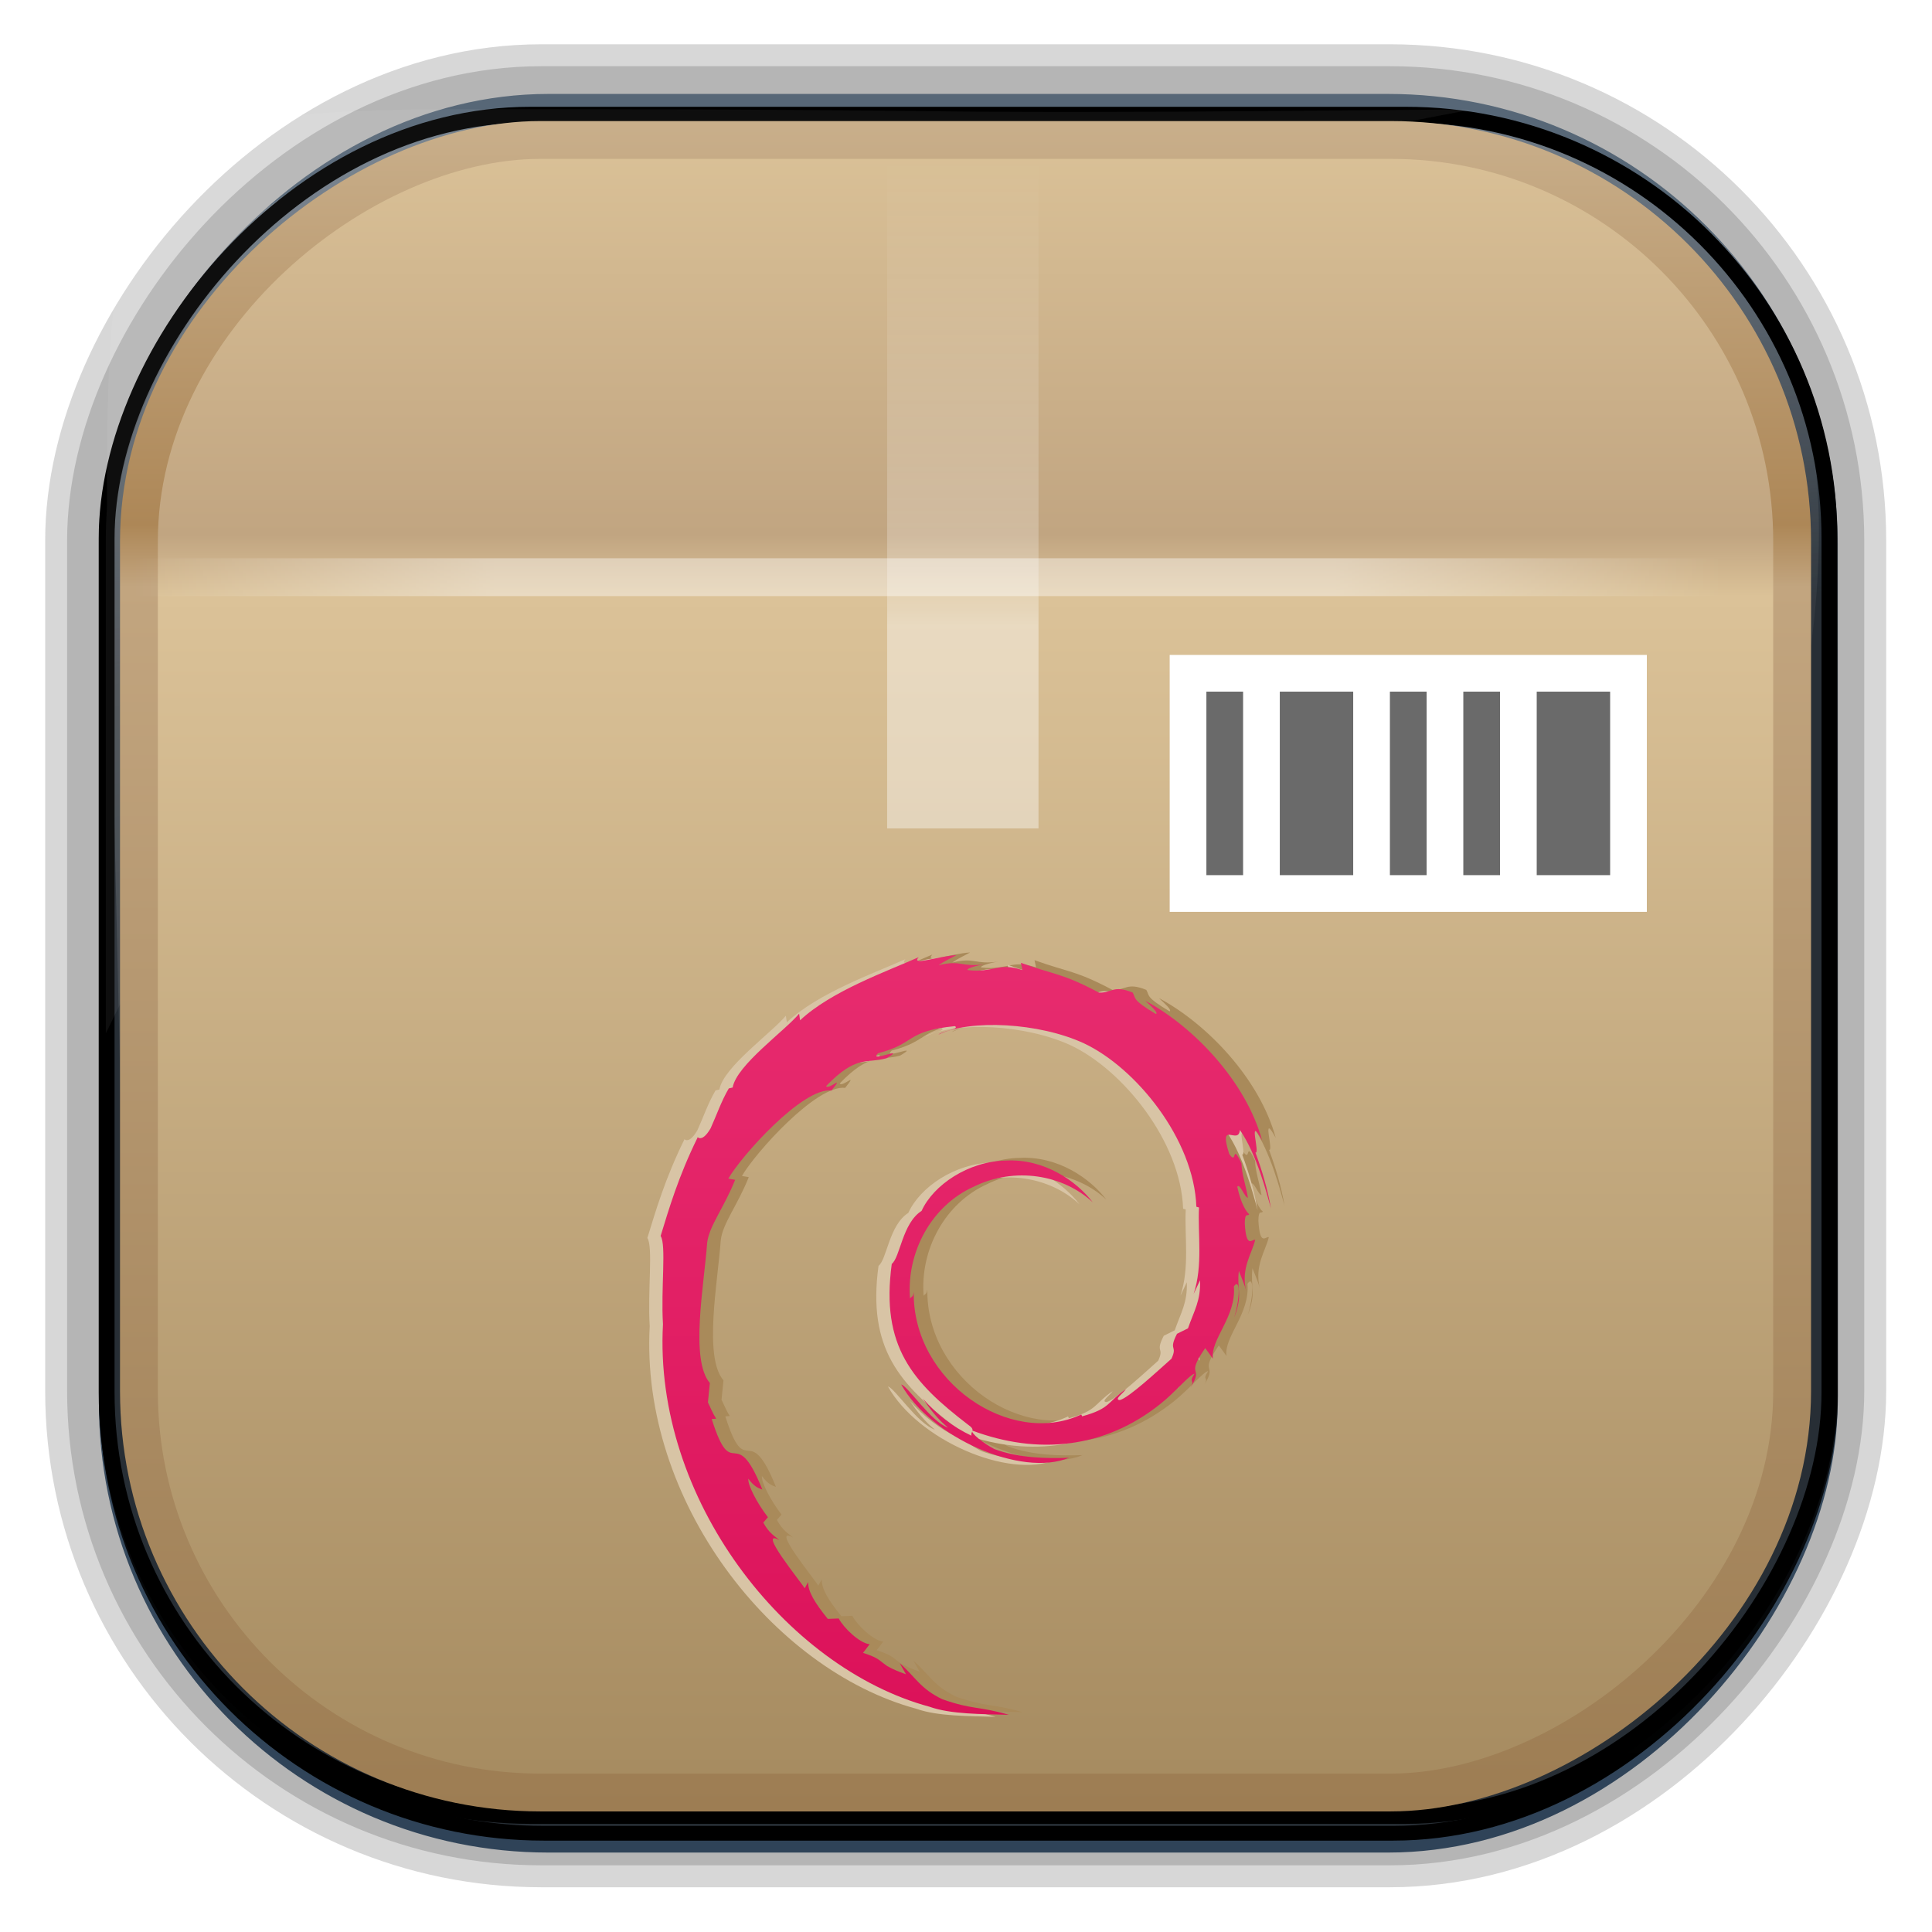 <?xml version="1.0" encoding="UTF-8" standalone="no"?>
<!-- Created with Inkscape (http://www.inkscape.org/) -->

<svg
   xmlns:i="http://ns.adobe.com/AdobeIllustrator/10.0/"
   xmlns:dc="http://purl.org/dc/elements/1.1/"
   xmlns:cc="http://creativecommons.org/ns#"
   xmlns:rdf="http://www.w3.org/1999/02/22-rdf-syntax-ns#"
   xmlns:svg="http://www.w3.org/2000/svg"
   xmlns="http://www.w3.org/2000/svg"
   xmlns:xlink="http://www.w3.org/1999/xlink"
   xmlns:sodipodi="http://sodipodi.sourceforge.net/DTD/sodipodi-0.dtd"
   xmlns:inkscape="http://www.inkscape.org/namespaces/inkscape"
   id="svg3449"
   height="128"
   width="128"
   version="1.0"
   inkscape:version="0.48.4 r9939"
   sodipodi:docname="package-android.svgz">
  <sodipodi:namedview
     pagecolor="#ffffff"
     bordercolor="#666666"
     borderopacity="1"
     objecttolerance="10"
     gridtolerance="10"
     guidetolerance="10"
     inkscape:pageopacity="0"
     inkscape:pageshadow="2"
     inkscape:window-width="1360"
     inkscape:window-height="707"
     id="namedview111"
     showgrid="false"
     inkscape:zoom="1.84375"
     inkscape:cx="-44.019945"
     inkscape:cy="115.94699"
     inkscape:window-x="-2"
     inkscape:window-y="33"
     inkscape:window-maximized="1"
     inkscape:current-layer="svg3449" />
  <defs
     id="defs3451">
    <linearGradient
       id="linearGradient3514"
       y2="-9.103"
       gradientUnits="userSpaceOnUse"
       x2="66.492"
       gradientTransform="matrix(.968 0 0 .979 2.179 .166)"
       y1="-42.638"
       x1="67.952">
      <stop
         id="stop4620"
         style="stop-color:#37414b"
         offset="0" />
      <stop
         id="stop4622"
         style="stop-color:#37414b;stop-opacity:0"
         offset="1" />
    </linearGradient>
    <linearGradient
       id="linearGradient3516"
       y2="-11.847"
       gradientUnits="userSpaceOnUse"
       x2="58.98"
       gradientTransform="matrix(.968 0 0 .979 2.179 .166)"
       y1="-118.55"
       x1="57.173">
      <stop
         id="stop4596"
         offset="0" />
      <stop
         id="stop4598"
         style="stop-opacity:0"
         offset="1" />
    </linearGradient>
    <linearGradient
       id="linearGradient3519"
       y2="50.369"
       gradientUnits="userSpaceOnUse"
       x2="76.558"
       gradientTransform="matrix(.968 0 0 .979 3.242 -129.19)"
       y1="13.164"
       x1="76.558">
      <stop
         id="stop3392"
         style="stop-color:#425e7b"
         offset="0" />
      <stop
         id="stop3394"
         style="stop-color:#7a91a7"
         offset="1" />
    </linearGradient>
    <linearGradient
       id="linearGradient3521"
       y2="-8.74"
       gradientUnits="userSpaceOnUse"
       x2="60.217"
       gradientTransform="matrix(.968 0 0 .979 2.179 .166)"
       y1="-123.72"
       x1="60.395">
      <stop
         id="stop3392-4-8"
         style="stop-color:#425e7b"
         offset="0" />
      <stop
         id="stop3394-8-0"
         style="stop-color:#7a91a7"
         offset="1" />
    </linearGradient>
    <linearGradient
       id="linearGradient11406"
       y2="19.812"
       gradientUnits="userSpaceOnUse"
       x2="15.25"
       gradientTransform="matrix(2.667 0 0 4.341 -1.4969e-7 -5.023)"
       y1="8.438"
       x1="12.938">
      <stop
         id="stop6594-0-2"
         style="stop-color:#fff;stop-opacity:.275"
         offset="0" />
      <stop
         id="stop6596-2-5"
         style="stop-color:#fff;stop-opacity:0"
         offset="1" />
    </linearGradient>
    <filter
       id="filter3174"
       color-interpolation-filters="sRGB">
      <feGaussianBlur
         id="feGaussianBlur3176"
         stdDeviation="1.71" />
    </filter>
    <linearGradient
       id="ButtonShadow-4"
       x1="45.448"
       gradientUnits="userSpaceOnUse"
       y1="92.54"
       gradientTransform="scale(1.006 .994)"
       x2="45.448"
       y2="7.016">
      <stop
         id="stop3750-7"
         offset="0" />
      <stop
         id="stop3752-9"
         style="stop-opacity:.588"
         offset="1" />
    </linearGradient>
    <filter
       id="filter3174-7"
       color-interpolation-filters="sRGB">
      <feGaussianBlur
         id="feGaussianBlur3176-1"
         stdDeviation="1.71" />
    </filter>
    <filter
       id="filter3174-0"
       color-interpolation-filters="sRGB">
      <feGaussianBlur
         id="feGaussianBlur3176-4"
         stdDeviation="1.71" />
    </filter>
    <filter
       id="filter3174-9"
       color-interpolation-filters="sRGB">
      <feGaussianBlur
         id="feGaussianBlur3176-16"
         stdDeviation="1.71" />
    </filter>
    <clipPath
       id="clipPath3613-6">
      <rect
         id="rect3615-0"
         style="fill:#fff"
         rx="6"
         ry="6"
         height="84"
         width="84"
         y="6"
         x="6" />
    </clipPath>
    <linearGradient
       id="linearGradient3613-76"
       x1="48"
       gradientUnits="userSpaceOnUse"
       y1="20.221"
       x2="48"
       y2="138.66">
      <stop
         id="stop3739-24"
         style="stop-color:#fff"
         offset="0" />
      <stop
         id="stop3741-2"
         style="stop-color:#fff;stop-opacity:0"
         offset="1" />
    </linearGradient>
    <filter
       id="filter3794-83"
       height="1.384"
       width="1.384"
       color-interpolation-filters="sRGB"
       y="-.192"
       x="-.192">
      <feGaussianBlur
         id="feGaussianBlur3796-4"
         stdDeviation="5.28" />
    </filter>
    <filter
       id="filter3174-4"
       color-interpolation-filters="sRGB">
      <feGaussianBlur
         id="feGaussianBlur3176-8"
         stdDeviation="1.71" />
    </filter>
    <filter
       id="filter3174-8"
       color-interpolation-filters="sRGB">
      <feGaussianBlur
         id="feGaussianBlur3176-7"
         stdDeviation="1.71" />
    </filter>
    <radialGradient
       id="radialGradient5000"
       gradientUnits="userSpaceOnUse"
       cy="41.752"
       cx="48"
       gradientTransform="matrix(1.715 6.6255e-8 -4.2857e-8 1.109 -378.27 -85.681)"
       r="42">
      <stop
         id="stop3739-6"
         style="stop-color:#fff"
         offset="0" />
      <stop
         id="stop3741-7"
         style="stop-color:#fff;stop-opacity:0"
         offset="1" />
    </radialGradient>
    <linearGradient
       id="linearGradient5033"
       y2="7.016"
       gradientUnits="userSpaceOnUse"
       x2="45.448"
       gradientTransform="matrix(1.006 0 0 .994 -243.97 -80.599)"
       y1="92.54"
       x1="45.448">
      <stop
         id="stop3750-87"
         offset="0" />
      <stop
         id="stop3752-4"
         style="stop-opacity:.588"
         offset="1" />
    </linearGradient>
    <filter
       id="filter3174-6"
       color-interpolation-filters="sRGB">
      <feGaussianBlur
         id="feGaussianBlur3176-6"
         stdDeviation="1.71" />
    </filter>
    <radialGradient
       id="radialGradient68905"
       gradientUnits="userSpaceOnUse"
       cx="42.148"
       cy="45.647"
       r="58.984"
       gradientTransform="matrix(.947 0 0 1.139 -73.792 205.85)">
      <stop
         id="stop44117-9"
         style="stop-color:#f0936d"
         offset="0" />
      <stop
         id="stop44119-3"
         style="stop-color:#db4a16"
         offset="1" />
    </radialGradient>
    <linearGradient
       id="linearGradient69023"
       y2="63.893"
       gradientUnits="userSpaceOnUse"
       x2="36.357"
       gradientTransform="matrix(1.217 0 0 1.23 -127.92 13.228)"
       y1="6"
       x1="36.357">
      <stop
         id="stop3739-9"
         style="stop-color:#fff"
         offset="0" />
      <stop
         id="stop3741-0"
         style="stop-color:#fff;stop-opacity:0"
         offset="1" />
    </linearGradient>
    <linearGradient
       id="linearGradient74077"
       y2="1028.4"
       gradientUnits="userSpaceOnUse"
       x2="45.845"
       gradientTransform="translate(48.005 -931.27)"
       y1="1028.4"
       x1="2.155">
      <stop
         id="stop3201-8"
         style="stop-color:#dac197"
         offset="0" />
      <stop
         id="stop3203-9"
         style="stop-color:#c1a581"
         offset=".239" />
      <stop
         id="stop3205"
         style="stop-color:#dbc298"
         offset=".276" />
      <stop
         id="stop3207"
         style="stop-color:#a68b60"
         offset="1" />
    </linearGradient>
    <linearGradient
       id="linearGradient74079"
       y2="-24"
       gradientUnits="userSpaceOnUse"
       x2="1050.7"
       gradientTransform="translate(-956.36 121.09)"
       y1="-24"
       x1="1006">
      <stop
         id="stop3297"
         style="stop-color:#c9af8b"
         offset="0" />
      <stop
         id="stop3299"
         style="stop-color:#ad8757"
         offset=".239" />
      <stop
         id="stop3301"
         style="stop-color:#c2a57f"
         offset=".276" />
      <stop
         id="stop3303-9"
         style="stop-color:#9d7d53"
         offset="1" />
    </linearGradient>
    <linearGradient
       id="linearGradient74081"
       y2="17.5"
       spreadMethod="reflect"
       gradientUnits="userSpaceOnUse"
       x2="3.005"
       gradientTransform="translate(-122.05 44.22)"
       y1="17.5"
       x1="44.995">
      <stop
         id="stop3277-1"
         style="stop-color:#fff;stop-opacity:0"
         offset="0" />
      <stop
         id="stop3283-5"
         style="stop-color:#fff"
         offset=".245" />
      <stop
         id="stop3285-8"
         style="stop-color:#fff"
         offset=".773" />
      <stop
         id="stop3279-3"
         style="stop-color:#fff;stop-opacity:0"
         offset="1" />
    </linearGradient>
    <linearGradient
       id="linearGradient74083"
       y2="8"
       gradientUnits="userSpaceOnUse"
       x2="26"
       gradientTransform="matrix(1 0 0 1.268 -121.16 40.47)"
       y1="22"
       x1="26">
      <stop
         id="stop3829-2"
         style="stop-color:#fff"
         offset="0" />
      <stop
         id="stop4295-2"
         style="stop-color:#fff"
         offset=".302" />
      <stop
         id="stop4293-5"
         style="stop-color:#fff;stop-opacity:.69"
         offset=".344" />
      <stop
         id="stop3832-2"
         style="stop-color:#fff;stop-opacity:0"
         offset="1" />
    </linearGradient>
    <linearGradient
       y2="32"
       x2="272"
       y1="288"
       x1="272"
       gradientTransform="matrix(2.143,0,0,2.143,-568.663,-129.306)"
       gradientUnits="userSpaceOnUse"
       id="linearGradient3178"
       xlink:href="#outerBackgroundGradient-4-7"
       inkscape:collect="always" />
    <linearGradient
       id="outerBackgroundGradient-4-7">
      <stop
         style="stop-color:#d70751;stop-opacity:1;"
         offset="0"
         id="stop3864-8-6-5-3" />
      <stop
         style="stop-color:#ec3677;stop-opacity:1;"
         offset="1"
         id="stop3866-9-1-2-1" />
    </linearGradient>
    <linearGradient
       y2="32"
       x2="272"
       y1="288"
       x1="272"
       gradientTransform="matrix(0.36,0,0,0.36,11.114,30.923)"
       gradientUnits="userSpaceOnUse"
       id="linearGradient3289"
       xlink:href="#outerBackgroundGradient-4-7"
       inkscape:collect="always" />
    <linearGradient
       y2="32"
       x2="272"
       y1="288"
       x1="272"
       gradientTransform="matrix(0.562,0,0,0.562,-113.489,-4.448)"
       gradientUnits="userSpaceOnUse"
       id="linearGradient3289-3"
       xlink:href="#outerBackgroundGradient-4-7-8"
       inkscape:collect="always" />
    <linearGradient
       id="outerBackgroundGradient-4-7-8">
      <stop
         style="stop-color:#d70751;stop-opacity:1;"
         offset="0"
         id="stop3864-8-6-5-3-5" />
      <stop
         style="stop-color:#ec3677;stop-opacity:1;"
         offset="1"
         id="stop3866-9-1-2-1-7" />
    </linearGradient>
    <linearGradient
       inkscape:collect="always"
       xlink:href="#outerBackgroundGradient-4-7"
       id="linearGradient4022"
       gradientUnits="userSpaceOnUse"
       gradientTransform="matrix(0.36,0,0,0.36,11.114,30.923)"
       x1="272"
       y1="288"
       x2="272"
       y2="32" />
  </defs>
  <rect
     id="rect892"
     style="stroke:url(#linearGradient3521);stroke-width:.974;fill:url(#linearGradient3519)"
     transform="scale(1,-1)"
     ry="29.296"
     height="115.54"
     width="114.22"
     y="-122.25"
     x="7.039" />
  <rect
     id="rect892-2"
     style="stroke:url(#linearGradient3516);stroke-width:.974;fill:url(#linearGradient3514)"
     transform="scale(1,-1)"
     ry="28.993"
     height="114.35"
     width="114.22"
     y="-121.46"
     x="7.06" />
  <path
     id="rect6588"
     d="m7.265 40.702c-3.611-28.823 22.731-33.361 32.668-33.437l55.816 0.735c21.091 2.903 26.611 16.187 24.251 34.728l-112 30.388z"
     style="fill:url(#linearGradient11406)" />
  <rect
     id="rect892-2-7-8"
     style="opacity:.159;stroke:#000;stroke-width:4.845;fill:none"
     transform="scale(1,-1)"
     ry="28.993"
     height="114.35"
     width="114.22"
     y="-121.16"
     x="6.869" />
  <rect
     id="rect892-2-7-1"
     style="opacity:.159;stroke:#000;stroke-width:7.751;fill:none"
     transform="scale(1,-1)"
     ry="28.993"
     height="114.35"
     width="114.22"
     y="-121.16"
     x="6.869" />
  <rect
     id="rect892-2-7-2-9"
     ry="28.067"
     style="stroke:#000;stroke-width:1.049;fill:none"
     transform="scale(1,-1)"
     height="112.71"
     width="114.14"
     y="-120.31"
     x="7.065" />
  <path
     id="path1187"
     style="fill:#fff;fill-opacity:.057"
     d="m33.017 7.232c-23.707 0-26.027 0.674-25.93 26.295-0.043 0.716-0.077 1.444-0.077 2.173v32.76c18.67-38.321 38.34-51.497 90.374-61.179-0.225-0.026-0.46-0.03-0.691-0.03-41.576 0.387-25.652-0.019-63.676-0.019z" />
  <g
     id="layer2"
     style="display:none"
     transform="matrix(1.217 0 0 1.23 5.605 3.119)">
    <rect
       id="rect3745"
       style="opacity:.9;filter:url(#filter3174);fill:url(#ButtonShadow-4)"
       rx="6"
       ry="6"
       height="85"
       width="86"
       y="7"
       x="5" />
  </g>
  <g
     id="layer2-6"
     style="display:none"
     transform="matrix(1.217 0 0 1.23 5.605 3.119)">
    <rect
       id="rect3745-8"
       style="opacity:.9;filter:url(#filter3174-7);fill:url(#ButtonShadow-4)"
       rx="6"
       ry="6"
       height="85"
       width="86"
       y="7"
       x="5" />
  </g>
  <g
     id="layer2-69"
     style="display:none"
     transform="matrix(1.217 0 0 1.23 5.605 3.119)">
    <rect
       id="rect3745-4"
       style="opacity:.9;filter:url(#filter3174-0);fill:url(#ButtonShadow-4)"
       rx="6"
       ry="6"
       height="85"
       width="86"
       y="7"
       x="5" />
  </g>
  <g
     id="layer2-64"
     style="display:none"
     transform="translate(-349.33 -29.687)">
    <rect
       id="rect3745-6"
       style="opacity:.9;filter:url(#filter3174-9);fill:url(#ButtonShadow-4)"
       rx="6"
       ry="6"
       height="85"
       width="86"
       y="7"
       x="5" />
  </g>
  <g
     id="layer2-0"
     style="display:none"
     transform="matrix(1.217 0 0 1.23 5.605 3.119)">
    <rect
       id="rect3745-7"
       style="opacity:.9;filter:url(#filter3174-4);fill:url(#ButtonShadow-4)"
       rx="6"
       ry="6"
       height="85"
       width="86"
       y="7"
       x="5" />
  </g>
  <g
     id="layer5-3"
     style="display:none"
     transform="matrix(1.217 0 0 1.23 5.605 3.119)">
    <rect
       id="rect3171-2"
       style="opacity:.1;filter:url(#filter3794-83);stroke:#fff;stroke-linecap:round;stroke-width:.5;fill:url(#linearGradient3613-76)"
       clip-path="url(#clipPath3613-6)"
       rx="12"
       ry="12"
       height="66"
       width="66"
       y="15"
       x="15" />
  </g>
  <rect
     id="rect3745-75"
     style="opacity:.9;filter:url(#filter3174-8);display:none;fill:url(#linearGradient5033)"
     rx="6"
     ry="6"
     height="85"
     width="86"
     y="-73.599"
     x="-238.97" />
  <path
     id="path3522"
     d="m-307.69-74.517c1.65 2.217 0.113 5.918 2.602 5.882 1.212 1.714-2.415 0.511 0.204 1.832 1.506 1.187-1.593 1.865 0.272 2.929-2.15 1.11 0.348 5.804 1.945 6.979 2.628 2.213 1.162-4.686 4.095-5.045 1.593-1.82 4.392-2.988 6.379-4.818-1.942-0.158-3.076-1.367-1.237-2.116 3.385 3.47 0.849-1.643-1.025-2.453 1.813-0.577 3.577-0.154 3.325-1.651 1.916-1.403-1.842-1.855-3.184-1.538h-13.375zm-27.802 1.448c-2.45 0.698-2.621 6.555-0.158 3.303 0.604-1.335 3.397-2.945 0.158-3.303zm11.446 0.204c-1.412 2.215 0.205 3.991 1.38 1.289 0.832-1.128-0.618-1.248-1.38-1.289zm3.529 0.498c-2.729 1.265-0.673 4.216-0.605 4.872 2.875 0.995 4.473-0.65 5.561 2.162 2.735 1.577-0.054 4.317-1.081 5.031 1.849-1.611 5.404 4.38 4.472 1.215-1.112-0.812 2.985 1.305 0.86-1.335-1.956-3.153 0.155-1.411 0.98-0.676 2.805-2.516-3.174-2.82-1.681-5.41-1.308-1.06-3.023-4.269-5.339-3.642-1.55 2.006-0.214-4.37-2.489-1.18-0.118 1.783-0.043 4.046-0.706 0.957-0.444-0.541 0.764-1.798 0.027-1.994zm-5.565 0.023c-1.832 0.611-1.733 3.087 0.519 3.352 0.771-0.88 0.306-3.185-0.519-3.352zm-7.148 0.792c-2.379 0.564-1.408 2.483-0.68 3.023-2.945 0.738 4.496 0.943 0.793 1.411-3.081 1.231 2.967 2.681 3.959 1.222 3.804 0.931 0.137-3.046-0.197-5.202-1.613-1.732-0.064 3.991-1.522 0.184-0.509 1.131-2.127 0.167-2.353-0.637zm75.601 0.249c-3.192 1.25 1.984 5.966 0.698 1.675-0.128-0.518 0.288-1.887-0.698-1.675zm-66.666 1.9c-2.294 2.157 2.916 3.94-0.659 5.547-0.536-2.003-1.458 1.002-3.503-0.615-3.516 1.464-5.314-0.763-8.258-2.29-1.768-0.22-1.104 1.681-1.221 3.46v14.755c1.734 1.825 0.676 0.805 0 0.302 0.951 3.242-0.42 7.98 3.331 9.866 0.638 1.183 3.313 6.223 3.436 4.715-1.341-1.405-2.717-5.617-0.448-1.863 2.033 3.569 4.775 5.883 8.78 6.733 2.19 0.745 3.991 3.307 5.917 2.743 1.089 2.872-3.227 5.63 0.145 8.309 1.76 2.712 4.716 4.49 3.116 8.298-1.119 3.718-0.64 7.77-1.608 11.234-0.3 2.109 2.938 7.461 2.658 3.175 0.946-2.978 0.921-6.256 3.148-8.365 3.047 0.024 0.582-3.278 3.607-2.846 1.846-2.42 2.38-5.307 5.495-6.268 0.372-2.938 5.179-7.437 0.213-8.58-1.35-0.665-4.824-0.905-4.559-1.233 0.538-2.915-4.494-3.745-6.634-4.937-2.811-1.996-7.034 3.316-8.024-1.261-0.591-1.44-2.751-1.463-1.758-3.685-1.789 1.78-5.289 1.239-4.373-2.199 1.392-2.896 6.736-3.033 7.646 0.45-1.264-3.841 2.444-6.831 4.503-9.564 0.419-1.306 2.91-2.428 2.053-0.692 1.46-0.053 3.673-2.689 1.079-1.472-0.037-2.404-2.273-1.72-2.998-1.379 1.344-2.134 8.245-0.967 5.355-4.455-2.239-0.908-2.053-6.204-4.318-3.254 0.191-1.818-4.61-5.377-4.505-2.328 0.586 2.728 0.107 5.871-1.14 7.659-0.26-3.998-7.076-3.114-6.199-7.374 1.269-2.03 2.753-4.838 2.894-4.585 2.275-0.869 4.105-3.397 1.468-5.058-0.141 1.448-1.983 4.436-1.724 0.822-1.706 2.023-1.316-3.219-2.914-3.763zm54.45 1.403c-3.996 0.978-5.58 4.796-7.557 7.958-2.914 1.314-2.803 6.958 0.452 5.156 0.871 1.522-0.61 3.922 1.928 1.931 2.047-2.71 0.358-7.093 3.841-8.802 0.254 1.329-3.213 6.29 0.837 5.474 3.662 0.138-2.662 0.365-0.881 2.705-1.85-1.098-0.889 2.999-3.304 2.046-2.092 1.139-3.464-0.529-2.985-2.355-1.646 0.961 0.518 3.67-2.34 3.833-0.64 2.274-5.903 1.931-2.91 4.246 1.329 3.445-4.952 0.216-3.168 4.351 1.525 4.088 4.722-1.355 6.019-2.406 2.502-1.942 6.211 3.311 3.959 3.506 2.525-0.339 2.006-2.741-0.017-3.671-1.093-2.835 3.459 1.39 3.207 2.812 1.606 3.008 0.945-3.08 2.579-0.385-0.191 2.843 6.574 0.669 3.344 4.292-2.777 0.56-5.51-0.716-7.901 0.101-2.225-0.02-2.114-2.398-2.924-2.994-2.83 0.23-6.328 0.204-8.223 2.491-2.049 2.812-5.004 6.744-2.771 10.335 2.235 5.322 7.777 0.276 10.963 3.419 0.947 1.31-0.821 2.868 1.297 4.287 0.797 3.023-0.904 5.894 1.052 8.785 1.012 2.718 1.64 6.787 5.406 4.303 3.986-2.399 2.924-6.823 6.213-9.273-2.602-5.038 3.184-7.247 4.627-11.337-3.154 0.462-5.964-2.684-6.726-5.85-1.325-1.538-0.984-3.805 0.496-0.916 2.034 1.972 2.078 7.823 5.841 4.813 1.72-0.72 6.419-3.466 2.675-4.715-2.413 1.748-5.075-5.224-1.532-1.18 2.576 1.093 4.38 1.745 4.38-1.88v-29.497c-0.802 0.82-2.864 2.335-3.904 1.329-1.79 0.249-4.154 3.734-3.591 0.366-1.556-0.103-0.279 3.021-2.417 3.108-0.215 1.606-2.16 0.297-1.429 1.822-1.501-1.065-2.771-4.427 0.186-2.317 4.391-1.318-2.896-4.29-3.458-5.009 0.945-0.227-1.029-1.212-1.267-0.882zm-36.24 0.882c-1.462 1.218 2.779 1.448 0 0zm-19.522 0.656c-1.635 1.71 2.603 1.572 0 0zm9.478 1.697c-1.238 2.029 1.829 0.749 0 0zm27.101 2.398c-1.449 1.669-3.362-0.439-3.393 0.995 0.263 0.433 1.315 3.527 3.619 1.244 1.237-0.522 0.75-1.837-0.226-2.24zm-30.856 0.995c-2.749 2.401 4.668 2.623 0.582 0.275l-0.582-0.275zm36.262 6.651c-1.979 1.291 0.949 4.033-0.043 5.321-1.24 2.162 4.608-0.152 1.485-1.877-0.223-1.482-1.83-3.289-1.442-3.444zm-1.335 2.602c-2.757 0.78-0.626 4.806 0.351 1.014 0.055-0.22 0.129-1.021-0.351-1.014zm-22.079 2.918c-2.565 1.75-0.398 3.496 1.482 2.709-0.386-1.056-1.464-1.721-1.482-2.709zm48.455 2.941c1.28 0.646-2.345 1.75-0.05 2.887 1.336 1.572 0.832 4.946-1.339 2.558 0.403-2.666-2.944-4.657 1.389-5.445zm-6.583 0.023c-0.174 1.713 3.694 4.375-0.475 3.506-2.205 0.259-5.507-0.067-2.729-2.816 0.878-0.527 3.182 1.819 1.983-0.374 0.425-0.027 0.821-0.188 1.222-0.317zm-12.736 3.71c-1.608 1.036 1.112 1.831 0 0zm-40.379 9.659c-0.271 0.905 5.086 1.822 1.389 0.372l-0.551-0.194-0.838-0.178zm4.162 1.289c-1.625 1.65 3.348 0.493 0 0zm54.337 15.134c-3.531 0.091-3.061 9.202-0.6 3.811 0.233-1.17 1.169-2.714 0.6-3.811z"
     style="opacity:.2;fill:url(#radialGradient5000)" />
  <g
     id="layer2-01"
     style="display:none"
     transform="translate(-314.29 59.754)">
    <rect
       id="rect3745-1"
       style="opacity:.9;filter:url(#filter3174-6);fill:url(#ButtonShadow-4)"
       rx="6"
       ry="6"
       height="85"
       width="86"
       y="7"
       x="5" />
  </g>
  <path
     id="rect3728"
     d="m-113.32 20.607c-4.684-0.166-7.991 4.603-7.299 9.048 0.022 29.163-0.044 58.328 0.033 87.49-1.045 2.827 5.466 7.145 3.997 5.815-3.899-2.446-2.582-7.407-2.813-11.263 0.021-27.704-0.042-55.41 0.031-83.113 0.254-4.008 4.396-6.078 7.977-5.517 25.52 0.021 51.042-0.042 76.561 0.031 3.965 0.257 6.012 4.444 5.457 8.064-0.028 29.09 0.057 58.184-0.043 87.272 0.502 2.99-6.269 6.799-1.323 3.679 3.727-3.095 2.298-8.254 2.583-12.481-0.025-27.467 0.05-54.937-0.038-82.403-0.305-4.593-4.989-7.256-9.187-6.623h-75.935z"
     style="opacity:.25;fill:url(#linearGradient69023)" />
  <path
     id="rect895-7"
     style="fill:url(#radialGradient68905)"
     d="m-44.336 243c-7.969-2.449-27.013 15.175-25.653 23.038-0.05 0.974-0.089 1.965-0.089 2.957v52.419c0 20.876 10.712 33.859 22.318 33.859h67.038c12.638 0 24.318-11.245 24.318-25.859v-64.017c0.696-10.93-21.287-24.662-25.93-22.621-47.846 0.865-18.017 0.224-62.003 0.224z" />
  <g
     id="g74072"
     transform="matrix(2.507 0 0 2.506 307.37 -116.43)">
    <rect
       id="rect810"
       ry="10.607"
       style="stroke:url(#linearGradient74079);fill:url(#linearGradient74077)"
       transform="rotate(90)"
       height="43.689"
       width="43.689"
       y="75.244"
       x="50.161" />
    <path
       id="path3273"
       style="opacity:.4;stroke:url(#linearGradient74081);stroke-linecap:square;stroke-width:1px;fill:none"
       d="m-118.55 61.72h40.99" />
    <path
       id="rect3326"
       style="opacity:.4;fill:url(#linearGradient74083)"
       d="m-99.16 50.612h4v17.75h-1.181-1.209-0.974-0.636v-17.75z" />
  </g>
  <g
     transform="matrix(0.21,0,0,0.21,-115.954,-25.528)"
     id="g4921">
    <path
       style="fill:#ffffff"
       inkscape:connector-curvature="0"
       d="m 921.185,328.182 h 150.534 v 81.057 H 921.185 z"
       id="path49" />
    <path
       style="fill:#6a6a6a"
       inkscape:connector-curvature="0"
       d="m 932.764,339.762 v 57.898 h 11.58 v -57.898 h -11.58 z m 23.159,0 v 57.898 h 23.159 v -57.898 h -23.159 z m 34.739,0 v 57.898 h 11.58 v -57.898 h -11.58 z m 23.159,0 v 57.898 h 11.579 v -57.898 h -11.579 z m 23.159,0 v 57.898 h 23.159 v -57.898 h -23.159 z"
       id="path51" />
  </g>
  <g
     id="g4017"
     transform="translate(1.103,0)">
    <path
       i:knockout="Off"
       d="m 79.306,84.644 c 0.051,1.358 -0.396,2.018 -0.8,3.185 l -0.727,0.361 c -0.594,1.155 0.059,0.733 -0.367,1.651 -0.929,0.825 -2.814,2.58 -3.418,2.74 -0.441,-0.01 0.298,-0.521 0.395,-0.72 -1.242,0.852 -0.997,1.279 -2.896,1.798 l -0.055,-0.124 c -4.683,2.204 -11.188,-2.163 -11.102,-8.119 -0.049,0.378 -0.142,0.283 -0.246,0.435 -0.242,-3.064 1.415,-6.142 4.21,-7.401 2.734,-1.353 5.938,-0.798 7.895,1.028 -1.075,-1.409 -3.216,-2.902 -5.752,-2.764 -2.485,0.041 -4.811,1.62 -5.587,3.335 -1.273,0.801 -1.421,3.09 -1.975,3.509 -0.747,5.486 1.404,7.856 5.042,10.645 0.571,0.386 0.161,0.445 0.237,0.738 -1.209,-0.566 -2.315,-1.42 -3.226,-2.466 0.483,0.707 1.005,1.394 1.679,1.933 -1.141,-0.385 -2.663,-2.762 -3.107,-2.858 1.965,3.518 7.97,6.169 11.116,4.854 -1.456,0.054 -3.305,0.03 -4.94,-0.575 -0.689,-0.354 -1.621,-1.085 -1.454,-1.222 4.292,1.603 8.726,1.213 12.439,-1.763 0.946,-0.736 1.978,-1.988 2.276,-2.005 -0.449,0.676 0.077,0.325 -0.268,0.921 0.94,-1.518 -0.41,-0.618 0.973,-2.622 l 0.51,0.703 c -0.191,-1.261 1.566,-2.792 1.387,-4.785 0.403,-0.609 0.449,0.657 0.022,2.059 0.593,-1.555 0.157,-1.806 0.309,-3.09 0.164,0.432 0.381,0.89 0.492,1.346 -0.387,-1.504 0.395,-2.531 0.59,-3.405 -0.192,-0.084 -0.596,0.664 -0.69,-1.111 0.014,-0.771 0.215,-0.404 0.292,-0.594 -0.151,-0.087 -0.548,-0.678 -0.789,-1.812 0.174,-0.267 0.468,0.691 0.706,0.73 -0.153,-0.901 -0.417,-1.589 -0.428,-2.281 -0.697,-1.456 -0.247,0.195 -0.811,-0.625 -0.742,-2.313 0.615,-0.537 0.707,-1.587 1.123,1.627 1.763,4.151 2.059,5.196 -0.225,-1.274 -0.587,-2.509 -1.031,-3.704 0.342,0.144 -0.55,-2.621 0.445,-0.79 -1.062,-3.904 -4.541,-7.552 -7.742,-9.263 0.391,0.358 0.885,0.808 0.708,0.879 -1.593,-0.947 -1.313,-1.022 -1.541,-1.422 -1.296,-0.528 -1.382,0.043 -2.24,0.002 -2.445,-1.297 -2.916,-1.16 -5.167,-1.971 l 0.102,0.479 c -1.62,-0.54 -1.887,0.203 -3.637,0.002 -0.106,-0.083 0.561,-0.301 1.111,-0.381 -1.566,0.207 -1.493,-0.309 -3.025,0.057 0.377,-0.265 0.777,-0.441 1.18,-0.666 -1.277,0.078 -3.049,0.743 -2.502,0.137 -2.083,0.93 -5.782,2.235 -7.858,4.181 l -0.065,-0.436 c -0.951,1.142 -4.148,3.41 -4.403,4.89 l -0.255,0.059 c -0.494,0.838 -0.815,1.788 -1.207,2.649 -0.647,1.103 -0.949,0.425 -0.857,0.598 -1.273,2.581 -1.907,4.75 -2.453,6.53 0.389,0.582 0.01,3.503 0.156,5.841 -0.639,11.549 8.105,22.76 17.662,25.349 1.401,0.502 3.484,0.484 5.255,0.533 -2.09,-0.598 -2.36,-0.316 -4.397,-1.026 -1.469,-0.693 -1.79,-1.482 -2.831,-2.386 l 0.412,0.728 c -2.041,-0.722 -1.187,-0.894 -2.847,-1.419 l 0.44,-0.574 c -0.662,-0.051 -1.752,-1.114 -2.05,-1.705 l -0.724,0.029 c -0.869,-1.071 -1.333,-1.846 -1.299,-2.445 l -0.234,0.417 c -0.265,-0.455 -3.199,-4.024 -1.677,-3.193 -0.283,-0.257 -0.659,-0.42 -1.066,-1.161 l 0.31,-0.354 c -0.731,-0.943 -1.348,-2.151 -1.301,-2.553 0.391,0.527 0.662,0.626 0.93,0.717 -1.85,-4.589 -1.954,-0.252 -3.354,-4.671 l 0.296,-0.024 c -0.227,-0.343 -0.365,-0.714 -0.548,-1.079 l 0.129,-1.285 c -1.331,-1.538 -0.372,-6.546 -0.179,-9.292 0.132,-1.116 1.111,-2.305 1.855,-4.17 l -0.453,-0.078 c 0.867,-1.511 4.948,-6.071 6.839,-5.837 0.916,-1.15 -0.182,-0.005 -0.361,-0.293 2.012,-2.082 2.644,-1.471 4.002,-1.845 1.463,-0.869 -1.256,0.34 -0.563,-0.331 2.531,-0.646 1.793,-1.469 5.095,-1.797 0.349,0.198 -0.808,0.306 -1.098,0.563 2.108,-1.032 6.672,-0.797 9.638,0.572 3.439,1.608 7.304,6.36 7.457,10.831 l 0.174,0.047 c -0.088,1.777 0.272,3.833 -0.352,5.721 l 0.422,-0.894"
       id="path4075-7-3-0"
       inkscape:connector-curvature="0"
       style="color:#bebebe;fill:#a98a5a;fill-opacity:1;fill-rule:nonzero;stroke:none;stroke-width:0;marker:none;visibility:visible;display:inline;overflow:visible;enable-background:accumulate" />
    <path
       i:knockout="Off"
       d="m 77.526,84.952 c 0.051,1.358 -0.396,2.018 -0.8,3.185 l -0.727,0.361 c -0.594,1.155 0.059,0.733 -0.367,1.651 -0.929,0.825 -2.814,2.58 -3.418,2.74 -0.441,-0.01 0.298,-0.521 0.395,-0.72 -1.242,0.852 -0.997,1.279 -2.896,1.798 l -0.055,-0.124 c -4.683,2.204 -11.188,-2.163 -11.102,-8.119 -0.049,0.378 -0.142,0.283 -0.246,0.435 -0.242,-3.064 1.415,-6.142 4.21,-7.401 2.734,-1.353 5.938,-0.798 7.895,1.028 -1.075,-1.409 -3.216,-2.902 -5.752,-2.764 -2.485,0.041 -4.811,1.62 -5.587,3.335 -1.273,0.801 -1.421,3.09 -1.975,3.509 -0.747,5.486 1.404,7.856 5.042,10.645 0.571,0.386 0.161,0.445 0.237,0.738 -1.209,-0.566 -2.315,-1.42 -3.226,-2.466 0.483,0.707 1.005,1.394 1.679,1.933 -1.141,-0.385 -2.663,-2.762 -3.107,-2.858 1.965,3.518 7.97,6.169 11.116,4.854 -1.456,0.054 -3.305,0.03 -4.94,-0.575 -0.689,-0.354 -1.621,-1.085 -1.454,-1.222 4.292,1.603 8.726,1.213 12.439,-1.763 0.946,-0.736 1.978,-1.988 2.276,-2.005 -0.449,0.676 0.077,0.325 -0.268,0.921 0.94,-1.518 -0.41,-0.618 0.973,-2.622 l 0.51,0.703 c -0.191,-1.261 1.566,-2.792 1.387,-4.785 0.403,-0.609 0.449,0.657 0.022,2.059 0.593,-1.555 0.157,-1.806 0.309,-3.09 0.164,0.432 0.381,0.89 0.492,1.346 -0.387,-1.504 0.395,-2.531 0.59,-3.405 -0.192,-0.084 -0.596,0.664 -0.69,-1.111 0.014,-0.771 0.215,-0.404 0.292,-0.594 -0.151,-0.087 -0.548,-0.678 -0.789,-1.812 0.174,-0.267 0.468,0.691 0.706,0.73 -0.153,-0.901 -0.417,-1.589 -0.428,-2.281 -0.697,-1.456 -0.247,0.195 -0.811,-0.625 -0.742,-2.313 0.615,-0.537 0.707,-1.587 1.123,1.627 1.763,4.151 2.059,5.196 -0.225,-1.274 -0.587,-2.509 -1.031,-3.704 0.342,0.144 -0.55,-2.621 0.445,-0.79 -1.062,-3.904 -4.541,-7.552 -7.742,-9.263 0.391,0.358 0.885,0.808 0.708,0.879 -1.593,-0.947 -1.313,-1.022 -1.541,-1.422 -1.296,-0.528 -1.382,0.043 -2.24,0.002 -2.445,-1.297 -2.916,-1.16 -5.167,-1.971 l 0.102,0.479 c -1.62,-0.54 -1.887,0.203 -3.637,0.002 -0.106,-0.083 0.561,-0.301 1.111,-0.381 -1.566,0.207 -1.493,-0.309 -3.025,0.057 0.377,-0.265 0.777,-0.441 1.18,-0.666 -1.277,0.078 -3.049,0.743 -2.502,0.137 -2.083,0.93 -5.782,2.235 -7.858,4.181 l -0.065,-0.436 c -0.951,1.142 -4.148,3.41 -4.403,4.89 l -0.255,0.059 c -0.494,0.838 -0.815,1.788 -1.207,2.649 -0.647,1.103 -0.949,0.425 -0.857,0.598 -1.273,2.581 -1.907,4.75 -2.453,6.53 0.389,0.582 0.01,3.503 0.156,5.841 -0.639,11.549 8.105,22.76 17.662,25.349 1.401,0.502 3.484,0.484 5.255,0.533 -2.09,-0.598 -2.36,-0.316 -4.397,-1.026 -1.469,-0.693 -1.79,-1.482 -2.831,-2.386 l 0.412,0.728 c -2.041,-0.723 -1.187,-0.895 -2.847,-1.42 l 0.44,-0.574 c -0.662,-0.051 -1.752,-1.114 -2.05,-1.705 l -0.724,0.029 c -0.869,-1.071 -1.333,-1.846 -1.299,-2.445 l -0.234,0.417 c -0.265,-0.455 -3.199,-4.024 -1.677,-3.193 -0.283,-0.257 -0.659,-0.42 -1.066,-1.161 l 0.31,-0.354 c -0.731,-0.943 -1.348,-2.151 -1.301,-2.553 0.391,0.527 0.662,0.626 0.93,0.717 -1.85,-4.589 -1.954,-0.252 -3.354,-4.671 l 0.296,-0.024 c -0.227,-0.343 -0.365,-0.714 -0.548,-1.079 l 0.129,-1.285 c -1.331,-1.538 -0.372,-6.546 -0.179,-9.292 0.132,-1.116 1.111,-2.305 1.855,-4.17 l -0.453,-0.078 c 0.867,-1.511 4.948,-6.071 6.839,-5.837 0.916,-1.15 -0.182,-0.005 -0.361,-0.293 2.012,-2.082 2.644,-1.471 4.002,-1.845 1.463,-0.869 -1.256,0.34 -0.563,-0.331 2.531,-0.646 1.793,-1.469 5.095,-1.797 0.349,0.198 -0.808,0.306 -1.098,0.563 2.108,-1.032 6.672,-0.797 9.638,0.572 3.439,1.608 7.304,6.36 7.457,10.831 l 0.174,0.047 c -0.088,1.777 0.272,3.833 -0.352,5.721 l 0.422,-0.894"
       id="path4075-7-3"
       inkscape:connector-curvature="0"
       style="color:#bebebe;fill:#d8c4a5;fill-opacity:1;fill-rule:nonzero;stroke:none;stroke-width:0;marker:none;visibility:visible;display:inline;overflow:visible;enable-background:accumulate" />
    <path
       i:knockout="Off"
       d="m 78.404,84.821 c 0.051,1.358 -0.396,2.018 -0.8,3.185 l -0.727,0.361 c -0.594,1.155 0.059,0.733 -0.367,1.651 -0.929,0.825 -2.814,2.58 -3.418,2.74 -0.441,-0.01 0.298,-0.521 0.395,-0.72 -1.242,0.852 -0.997,1.279 -2.896,1.798 l -0.055,-0.124 c -4.683,2.204 -11.188,-2.163 -11.102,-8.119 -0.049,0.378 -0.142,0.283 -0.246,0.435 -0.242,-3.064 1.415,-6.142 4.21,-7.401 2.734,-1.353 5.938,-0.798 7.895,1.028 -1.075,-1.409 -3.216,-2.902 -5.752,-2.764 -2.485,0.04 -4.811,1.62 -5.587,3.335 -1.273,0.801 -1.421,3.09 -1.975,3.509 -0.747,5.486 1.404,7.856 5.042,10.645 0.571,0.386 0.161,0.445 0.237,0.738 -1.209,-0.566 -2.315,-1.42 -3.226,-2.466 0.483,0.707 1.005,1.394 1.679,1.933 -1.141,-0.385 -2.663,-2.762 -3.107,-2.858 1.965,3.518 7.97,6.169 11.116,4.854 -1.456,0.054 -3.305,0.03 -4.94,-0.575 -0.689,-0.354 -1.621,-1.085 -1.454,-1.222 4.292,1.603 8.726,1.213 12.439,-1.763 0.946,-0.736 1.978,-1.988 2.276,-2.005 -0.449,0.676 0.077,0.325 -0.268,0.921 0.94,-1.518 -0.41,-0.618 0.973,-2.622 l 0.51,0.703 c -0.191,-1.261 1.566,-2.792 1.387,-4.785 0.403,-0.609 0.449,0.657 0.022,2.059 0.593,-1.555 0.157,-1.806 0.309,-3.09 0.164,0.432 0.381,0.89 0.492,1.346 -0.387,-1.504 0.395,-2.531 0.59,-3.405 -0.192,-0.084 -0.596,0.664 -0.69,-1.111 0.014,-0.771 0.215,-0.404 0.292,-0.594 -0.151,-0.087 -0.548,-0.678 -0.789,-1.812 0.174,-0.267 0.468,0.691 0.706,0.73 -0.153,-0.901 -0.417,-1.589 -0.428,-2.281 -0.697,-1.456 -0.247,0.194 -0.811,-0.625 -0.742,-2.313 0.615,-0.537 0.707,-1.587 1.123,1.627 1.763,4.151 2.059,5.196 -0.225,-1.274 -0.587,-2.509 -1.031,-3.704 0.342,0.144 -0.55,-2.621 0.445,-0.79 -1.062,-3.904 -4.541,-7.552 -7.742,-9.263 0.391,0.358 0.885,0.808 0.708,0.879 -1.593,-0.947 -1.313,-1.022 -1.541,-1.422 -1.296,-0.528 -1.382,0.043 -2.24,10e-4 -2.445,-1.297 -2.916,-1.16 -5.167,-1.971 l 0.102,0.479 c -1.62,-0.54 -1.887,0.203 -3.637,10e-4 -0.106,-0.083 0.561,-0.301 1.111,-0.381 -1.566,0.207 -1.493,-0.309 -3.025,0.057 0.377,-0.265 0.777,-0.441 1.18,-0.666 -1.277,0.078 -3.049,0.743 -2.502,0.137 -2.083,0.93 -5.782,2.235 -7.858,4.181 l -0.065,-0.436 c -0.951,1.142 -4.148,3.41 -4.403,4.89 l -0.255,0.059 c -0.494,0.838 -0.815,1.788 -1.207,2.649 -0.647,1.103 -0.949,0.425 -0.857,0.598 -1.273,2.581 -1.907,4.75 -2.453,6.53 0.389,0.582 0.01,3.503 0.156,5.841 -0.639,11.549 8.105,22.76 17.662,25.349 1.401,0.502 3.484,0.484 5.255,0.533 -2.09,-0.598 -2.36,-0.316 -4.397,-1.026 -1.469,-0.693 -1.79,-1.482 -2.831,-2.386 l 0.412,0.728 c -2.041,-0.722 -1.187,-0.894 -2.847,-1.419 l 0.44,-0.574 c -0.662,-0.051 -1.752,-1.114 -2.05,-1.705 l -0.724,0.029 c -0.869,-1.071 -1.333,-1.845 -1.299,-2.445 l -0.234,0.417 c -0.265,-0.455 -3.199,-4.024 -1.677,-3.193 -0.283,-0.257 -0.659,-0.42 -1.066,-1.161 l 0.31,-0.354 c -0.731,-0.943 -1.348,-2.151 -1.301,-2.553 0.391,0.527 0.662,0.626 0.93,0.717 -1.85,-4.589 -1.954,-0.252 -3.354,-4.671 l 0.296,-0.024 c -0.227,-0.343 -0.365,-0.714 -0.548,-1.079 l 0.129,-1.284 c -1.331,-1.538 -0.372,-6.546 -0.179,-9.292 0.132,-1.116 1.111,-2.305 1.855,-4.17 l -0.453,-0.078 c 0.867,-1.511 4.948,-6.071 6.839,-5.837 0.916,-1.15 -0.182,-0.004 -0.361,-0.293 2.012,-2.082 2.644,-1.471 4.002,-1.845 1.463,-0.869 -1.256,0.34 -0.563,-0.331 2.531,-0.646 1.793,-1.469 5.095,-1.797 0.349,0.198 -0.808,0.306 -1.098,0.563 2.108,-1.032 6.672,-0.797 9.638,0.572 3.439,1.608 7.304,6.36 7.457,10.831 l 0.174,0.047 c -0.088,1.777 0.272,3.833 -0.352,5.721 l 0.422,-0.894"
       id="path4075-7"
       inkscape:connector-curvature="0"
       style="color:#bebebe;fill:url(#linearGradient4022);fill-opacity:1;fill-rule:nonzero;stroke:none;stroke-width:0;marker:none;visibility:visible;display:inline;overflow:visible;enable-background:accumulate" />
  </g>
</svg>
